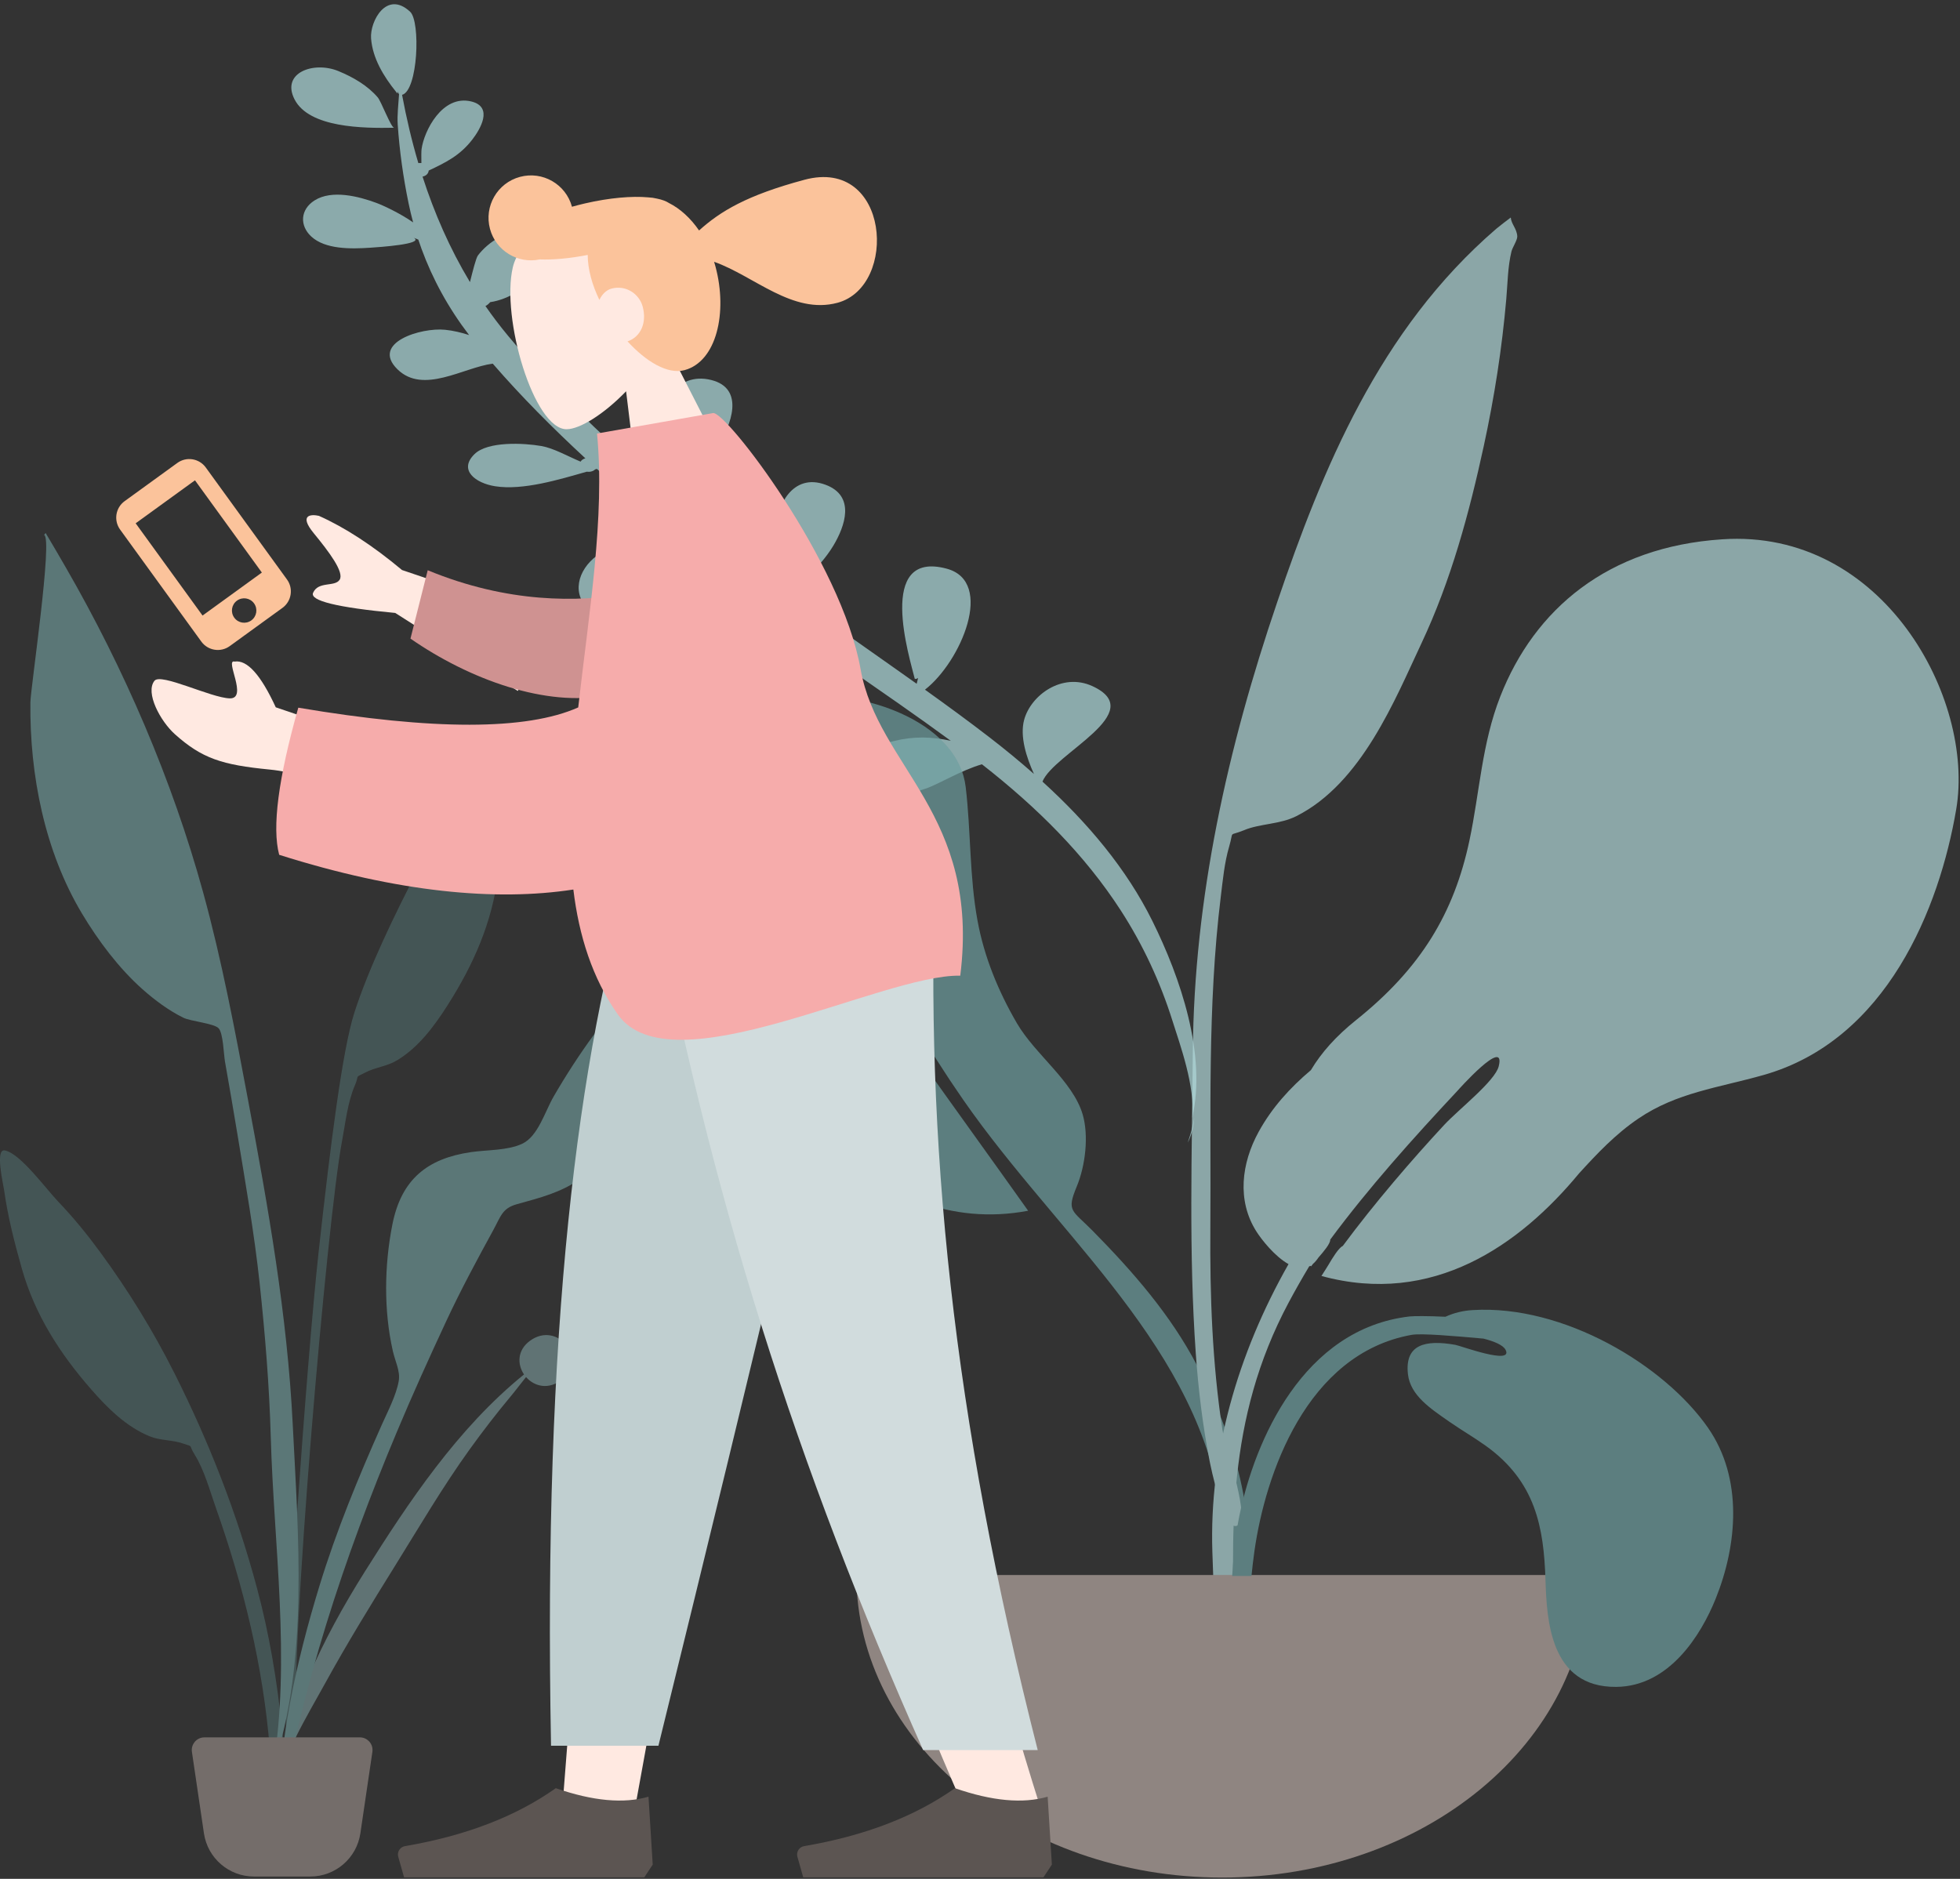 <svg width="1308" height="1254" viewBox="0 0 1308 1254" fill="none" xmlns="http://www.w3.org/2000/svg">
<rect x="0" y="0" width="1308" height="1254" fill="#333333" stroke="none"/>
<path fill-rule="evenodd" clip-rule="evenodd" d="M225.771 47.42C209.335 40.677 187.425 48.497 196.565 66.323C206.356 85.412 242.554 85.647 262.998 85.269C260.952 85.18 254.363 67.676 252.107 65.031C245.455 57.228 235.876 51.573 225.771 47.42ZM415.141 389.661C415.478 389.936 419.287 392.594 415.141 389.661ZM209.938 133.758C200.32 139.842 199.861 150.582 207.718 157.852C217.074 166.506 234.157 166.191 246.909 165.348C252.677 164.966 283.477 162.925 276.176 158.755C276.738 158.931 277.911 159.357 279.166 159.935C279.841 161.977 280.551 164.012 281.29 166.038C281.109 166.126 280.954 166.22 280.761 166.307C280.97 166.231 281.117 166.149 281.302 166.071C288.709 186.319 299.252 205.597 313.057 223.633C307.892 221.951 302.542 220.677 297.116 220.11C281.048 218.428 247.246 228.759 265.219 246.46C282.453 263.43 309.284 245.224 328.843 242.714C347.814 264.621 368.731 285.615 390.652 305.908C389.309 306.256 388.13 306.982 387.455 308.111C378.66 304.419 369.497 299.138 361.358 297.709C349.613 295.649 325.531 294.4 316.654 303.097C305.737 313.792 317.44 322.479 330.339 324.53C349.042 327.505 373.526 319.944 391.523 314.836C393.581 315.137 395.829 314.639 397.171 313.276C397.569 313.168 397.967 313.062 398.354 312.959C420.552 333.153 443.601 352.681 466.508 371.78C466.265 371.769 466.021 371.757 465.766 371.746C459.791 368.503 453.381 365.843 446.434 364.449C430.362 361.208 411.452 361.192 398.41 370.814C385.418 380.394 380.816 397.149 394.256 407.907C421.159 429.441 460.797 380.342 474.367 378.293C497.647 397.498 522.262 415.442 547.265 433.024C544.425 432.309 541.513 431.783 538.504 431.547C513.986 429.605 456.44 454.474 486.528 478.941C512.749 500.263 543.097 459.225 564.227 444.872C587.788 461.26 611.476 477.534 634.5 494.444C621.943 491.685 609.807 491.279 596.346 494.644C582.417 498.131 559.941 506.833 568.746 522.393C577.702 538.217 604.692 531.016 618.75 525.992C626.417 523.253 641.789 514.005 655.286 510.11C692.026 538.808 723.849 570.417 747.94 607.653C762.981 630.902 774.395 655.741 782.428 681.27C787.556 697.565 797.66 724.933 795.637 746.141C805.279 703.689 787.846 652.703 769.066 614.758C751.799 579.866 725.958 549.235 695.689 521.663C703.285 502.761 767.219 475.498 728.998 457.937C708.702 448.652 687.915 464.059 683.478 480.377C680.431 491.59 685.073 505.679 690.001 516.563C680.479 508.158 670.58 500.023 660.38 492.159C646.284 481.289 631.851 470.735 617.279 460.314C641.291 441.65 664.016 388.293 631.821 379.566C584.278 366.717 607.17 439.498 610.486 453.139C611.428 453.185 612.162 452.949 612.702 452.445C612.435 453.694 612.124 455.03 611.748 456.377C583.858 436.535 555.555 417.084 528.184 396.768C530.65 395.26 534.57 389.498 537.651 386.431C544.605 379.517 551.258 372.294 556.12 364.206C563.8 351.424 571.208 331.036 550.848 323.517C528.706 315.326 518.184 338.385 518.03 352.141C517.925 361.655 521.056 370.693 522.688 380.018C523.197 382.926 521.234 396.036 526.023 390.397C525.797 392.476 525.764 393.982 525.876 395.05C520.962 391.384 516.086 387.679 511.241 383.947C511.465 383.475 511.632 382.962 511.669 382.366C511.929 378.265 506.941 376.685 503.444 377.886C497.05 372.859 490.719 367.769 484.501 362.578C471.323 351.58 457.953 340.268 444.675 328.715C447.556 326.667 446.41 323.832 449.104 321.658C451.794 319.49 457.091 318.29 460.254 316.276C468.209 311.206 474.806 303.819 479.576 296.55C487.452 284.539 497.631 259.343 474.622 253.618C450.906 247.708 438.868 271.962 437.343 287.126C437.046 290.064 439.705 316.534 441.74 326.146C417.173 304.676 393.009 282.399 371.117 259.735C377.755 259.685 396.573 248.433 400.378 245.362C409.661 237.874 424.417 221.326 408.143 212.57C393.672 204.803 375.836 216.052 369.648 226.985C368.631 228.785 365.045 245.541 364.765 253.059C355.704 243.448 347.061 233.78 339.019 224.082C333.657 217.634 328.645 211.015 323.956 204.256C325.085 203.727 326.147 202.804 327.15 201.656C351.284 198.267 382.053 167.113 353.705 156.273C340.209 151.119 325.572 161.758 318.96 170.469C317.606 172.251 315.412 181.211 313.626 188.278C300.137 165.886 289.828 142.181 281.983 117.875C284.084 117.443 285.863 116.116 286.097 113.832C297.814 108.305 307.067 103.703 315.247 93.075C320.328 86.474 329.479 71.392 314.548 67.728C295.118 62.961 282.913 87.516 281.323 99.61C281.138 101.014 281.145 105.097 281.209 108.839C280.534 108.763 279.852 108.771 279.184 108.869C274.721 93.819 271.159 78.575 268.326 63.305C278.931 60.481 280.765 14.399 273.704 7.838C257.921 -6.854 246.786 14.369 247.628 25.586C248.624 38.812 255.867 50.843 264.493 61.52C265.418 62.651 265.154 62.596 265.394 61.021C265.526 61.8 265.841 62.374 266.308 62.791C265.863 69.752 264.995 76.88 265.412 83.041C266.606 100.683 269.09 118.427 272.697 135.842C273.574 140.078 274.579 144.279 275.705 148.443C267.181 142.435 255.688 137.097 251.191 135.427C239.519 131.099 221.531 126.425 209.938 133.758ZM797.006 746.201C796.465 752.353 795.123 757.986 792.617 762.631C794.496 757.342 795.938 751.846 797.006 746.201Z" fill="#B1DDDE" fill-opacity="0.7"/>
<g opacity="0.7">
<path fill-rule="evenodd" clip-rule="evenodd" d="M537.482 464.107C583.129 462.147 639.581 484.192 644.451 525.245C647.989 555.073 646.893 584.816 652.368 614.599C656.746 638.403 666.005 661.253 678.632 682.935C690.775 703.785 715.962 721.534 722.513 743.808C726.689 758.001 724.351 777.966 718.593 791.848C711.591 808.728 715.313 807.394 729.266 821.557C756.607 849.312 781.226 877.774 798.636 910.923C823.714 958.67 840.155 1014.48 830.848 1066.75C829.664 1073.38 828.26 1097.2 817.214 1098.87C804.877 1100.73 810.645 1087.11 811.304 1082.7C815.502 1054.63 819.231 1030.09 814.168 1001.57C794.63 891.555 699.237 819.068 637.123 725.693C633.708 720.878 626.5 709.411 621.488 701.847C613.575 689.904 605.62 667.179 594.908 658.323C574.733 641.64 593.281 675.179 597.212 681.582C602.182 689.681 607.65 698.289 612.743 705.386C636.048 738.282 662.06 774.191 686.128 808.101C582.034 827.724 508.724 724.184 480.79 656.112C457.774 600.029 430.237 468.905 537.482 464.107Z" fill="#6E9E9F"/>
<path fill-rule="evenodd" clip-rule="evenodd" d="M1149.29 359.958C1072.98 364.967 1023.99 406.627 1001.19 464.897C988.898 496.298 987.489 528.557 980.659 560.827C970.385 609.379 948.278 646.172 905.074 680.761C891.692 691.474 881.831 702.473 874.821 714.24C860.905 725.989 848.792 739.285 839.892 755.54C828.524 776.299 825.307 801.205 838.433 821.902C841.962 827.465 850.766 838.634 859.89 843.709C825.729 903.904 806.946 969.83 809.063 1035.67C810.343 1075.42 812.688 1115.18 815.424 1154.88C816.16 1165.54 820.356 1183.14 826.657 1165.26C832.424 1148.91 825.192 1123.24 824.523 1106.16C821.267 1022.95 818.483 947.287 859.885 869.542C864.226 861.394 868.829 853.31 873.623 845.292C873.905 845.157 874.166 844.994 874.43 844.836C874.613 844.952 874.779 845.078 874.962 845.192C875.268 844.74 875.687 844.202 876.177 843.602C877.552 842.428 878.752 840.944 879.894 839.289C883.566 835.078 887.722 830.132 887.744 827.423C887.744 827.402 887.73 827.37 887.73 827.349C913.36 792.733 942.716 760.025 972.702 727.957C972.477 728.19 1005.23 691.297 1000.16 711.7C997.722 721.532 973.633 740.256 963.904 750.67C942.382 773.84 917.109 803.197 896.107 831.585C893.281 832.929 889.288 839.526 886.4 844.44C884.806 846.929 883.319 849.44 881.856 851.627C956.272 871.969 1014.16 830.993 1053.63 783.334C1053.68 783.278 1053.72 783.22 1053.77 783.164C1065.78 769.995 1078.08 756.918 1093.46 746.509C1119.1 729.138 1146.57 726.073 1176.81 717.524C1259.27 694.213 1294.33 605.79 1305.47 540.18C1318.03 466.161 1256.58 352.659 1149.29 359.958Z" fill="#B1D7D8"/>
<path fill-rule="evenodd" clip-rule="evenodd" d="M998.555 152.675C920.237 220.115 882.4 313.655 852.439 401.592C818.978 499.809 796.876 599.542 796.027 701.657C795.471 768.748 793.265 836.257 797.998 903.27C799.677 927.069 802.545 950.91 807.104 974.454C807.479 976.388 817.68 1028.96 827.44 1016.71C832.991 1009.74 816.984 962.175 815.774 954.253C808.971 909.63 807.39 864.679 807.721 819.734C808.267 745.733 805.63 672.111 814.695 598.383C816.047 587.375 817.116 575.813 820.276 565.044C823.632 553.595 819.358 558.593 830.288 554.06C840.908 549.654 854.032 550.283 865.051 544.756C908.759 522.827 931.118 466.501 948.52 429.543C968.424 387.279 980.521 342.212 990.183 297.736C997.277 265.058 1002.35 232.579 1005.22 199.48C1006.12 189.049 1006.18 178.14 1008.66 167.883C1009.32 165.116 1012.67 160.222 1012.55 157.772C1012.29 152.586 1008.51 149.536 1008.2 145.179C1004.92 147.62 1001.7 150.12 998.555 152.675Z" fill="#B1D7D8"/>
<path fill-rule="evenodd" clip-rule="evenodd" d="M571.512 1051.2C571.512 1162.73 680.789 1253.15 815.589 1253.15C950.388 1253.15 1059.66 1162.73 1059.66 1051.2" fill="#B6A8A2"/>
<path fill-rule="evenodd" clip-rule="evenodd" d="M835.172 1051.85H822.276C823.17 1038.46 824.352 1025.1 827.057 1011.86C837.403 961.225 869.753 886.86 940.704 878.642C943.321 878.336 952.949 878.284 964.613 878.85C970.14 876.295 976.332 874.749 982.856 874.394C1043.26 870.709 1110.72 911.03 1139.86 952.99C1163.35 986.821 1159.4 1031.25 1144.89 1067.19C1135.17 1091.25 1113.97 1125.56 1078.61 1125.89C1034.36 1126.31 1032.23 1081.07 1031.38 1054.62C1030.24 1019.46 1024.87 988.832 991.381 964.865C983.577 959.282 975.046 954.37 967.163 948.864C954.818 940.246 941.176 931.422 939.586 917.165C937.391 897.496 950.81 893.956 971.3 897.61C974.793 898.232 1009.98 911.295 1004.77 900.97C1003.18 897.816 997.368 895.317 990.036 893.444C971.064 891.737 948.438 889.757 941.931 890.94C871.732 903.682 844.4 984.135 837.142 1035.25C836.358 1040.77 835.725 1046.3 835.172 1051.85Z" fill="#6E9E9F"/>
</g>
<g opacity="0.5">
<path fill-rule="evenodd" clip-rule="evenodd" d="M300.972 543.943C308.069 533.824 321.238 508.125 331.227 504.509C337.66 502.18 335.784 526.271 335.864 530.864C336.173 548.636 334.443 566.296 332.307 583.918C328.457 615.701 315.87 644.005 298.607 671.055C289.723 684.974 279.303 699.062 264.871 707.747C258.228 711.746 250.235 712.416 243.675 715.862C236.034 719.873 240.195 716.63 236.752 724.592C231.97 735.646 230.441 749.907 228.228 761.702C218.07 815.847 193.476 1102.07 197.74 1157.15C198.118 1162.03 191.312 1163.2 190.972 1157.24C189.166 1125.64 204.794 906.815 212.679 835.254C220.564 763.693 228.543 700.472 236.544 675.714C246.25 645.677 263.78 609.556 278.372 581.545C285.15 568.532 292.538 555.968 300.972 543.943Z" fill="#567878"/>
<path fill-rule="evenodd" clip-rule="evenodd" d="M353.646 894.919C372.112 881.362 392.101 906.948 375.391 920.508C366.153 928.003 356.495 925.336 351.058 919.091C347.529 923.393 344.226 927.891 341.051 931.691C331.38 943.269 322.24 955.123 313.504 967.254C295.357 992.455 279.806 1019.08 263.545 1045.22C247.498 1071.01 231.58 1096.94 217.035 1123.39C204.714 1145.8 188.291 1172.17 184.073 1196.73C190.473 1144.63 214.76 1094.55 243.682 1048.62C272.368 1003.06 305.289 953.307 349.706 917.355C345.185 910.707 345.06 901.218 353.646 894.919Z" fill="#8DB4B5"/>
<path fill-rule="evenodd" clip-rule="evenodd" d="M3.231 767.846C13.565 769.867 30.45 793.244 38.968 802.151C49.091 812.735 58.276 824.016 66.933 835.837C85.57 861.279 102.238 888.329 116.411 916.538C139.518 962.525 158.029 1009.73 171.463 1059.81C179.687 1090.46 185.011 1122.23 188.167 1153.78C188.763 1159.73 195.001 1205.61 186.012 1206.84C177.927 1207.95 180.424 1172.01 180.034 1167.12C175.626 1111.96 162.418 1058.28 144.047 1006.29C140.046 994.962 136.328 981.089 129.929 970.897C125.32 963.555 129.895 966.115 121.797 963.337C114.843 960.95 106.919 961.533 99.798 958.611C84.328 952.267 71.941 939.951 61.083 927.563C39.982 903.487 23.261 877.441 14.544 846.592C9.709 829.487 5.266 812.282 2.8 794.648C2.163 790.091 -3.425 766.545 3.231 767.846Z" fill="#567878"/>
<path fill-rule="evenodd" clip-rule="evenodd" d="M44.011 378.905C82.936 446.411 114.924 520.565 135.578 595.672C148.092 641.178 156.844 687.874 165.539 734.233C179.002 806.014 191.736 877.789 195.359 950.845C199.003 1024.32 206.21 1109.07 182.149 1179.85C194.167 1107.99 182.725 1031.51 180.699 959.213C179.731 924.698 176.925 890.521 173.245 856.209C169.674 822.923 163.839 789.797 158.405 756.773C155.759 740.69 152.979 724.631 150.149 708.581C149.304 703.793 148.947 689.583 145.91 686.312C142.852 683.019 127.254 681.677 122.357 679.261C112.495 674.395 103.219 667.482 95.01 660.179C79.273 646.178 65.582 627.884 54.776 609.851C29.774 568.124 19.778 517.202 20.283 468.877C20.38 459.495 35.469 358.46 29.409 357.069C29.774 356.642 30.119 356.201 30.445 355.742C35.033 363.423 39.535 371.157 44.011 378.905Z" fill="#83BBBC"/>
<path fill-rule="evenodd" clip-rule="evenodd" d="M464.144 622.372C464.744 621.506 468.653 615.481 466.685 615.866C470.693 615.082 461.172 622.511 471.159 617.953C466.417 622.431 469.154 628.248 469.217 634.275C469.32 644.06 467.683 653.765 465.84 663.34C462.928 678.475 458.59 693.191 452.293 707.269C438.568 737.947 415.264 767.48 387.597 786.66C373.939 796.13 360.553 799.354 344.975 803.714C335.136 806.468 334.356 811.558 329.133 821.106C318.26 840.992 307.58 860.807 297.991 881.365C286.54 905.912 275.425 930.487 264.94 955.467C229.617 1039.61 200.868 1126.78 185.77 1217C185.4 1163.84 197.699 1109.08 213.212 1058.41C224.513 1021.49 239.224 985.897 254.915 950.667C258.718 942.132 264.48 931.154 266.094 921.731C267.225 915.129 263.768 908.78 262.186 901.825C256.016 874.742 256.457 844.4 261.875 817.172C267.849 787.148 285.126 773.213 314.351 768.961C325.039 767.405 338.624 767.975 348.425 763.418C359.102 758.455 363.507 742.143 369.579 731.672C385.887 703.544 405.263 676.567 427.513 652.867C433.674 646.304 440.299 640.249 447.328 634.637C451.76 631.096 461.123 626.734 464.144 622.372Z" fill="#83BBBC"/>
<path fill-rule="evenodd" clip-rule="evenodd" d="M136.436 1159.58H240.153C244.816 1159.58 248.597 1163.36 248.597 1168.03C248.597 1168.44 248.567 1168.85 248.507 1169.26L240.49 1223.62C238.046 1240.19 223.827 1252.46 207.077 1252.46H169.512C152.762 1252.46 138.543 1240.19 136.099 1223.62L128.082 1169.26C127.402 1164.64 130.59 1160.35 135.204 1159.67C135.612 1159.61 136.023 1159.58 136.436 1159.58Z" fill="#B6A8A2"/>
</g>
<path fill-rule="evenodd" clip-rule="evenodd" d="M442.622 225.884C451.268 207.699 454.943 187.268 448.069 167.32C428.263 109.844 350.174 144.579 342.234 178.394C334.295 212.209 356.274 286.698 378.189 286.489C386.929 286.406 402.962 276.577 417.824 261.144L427.789 342.835L493.482 325.233L442.622 225.884Z" fill="#FFE9E1"/>
<path fill-rule="evenodd" clip-rule="evenodd" d="M418.782 227.857C431.118 241.311 445.54 250.067 456.795 247.051C478.175 241.323 485.717 208.666 477.482 177.933C477.193 176.853 476.884 175.786 476.557 174.733C503.331 184.193 528.957 210.113 558.882 202.095C599.594 191.186 593.759 104.738 536.879 119.979C498.196 130.344 480.679 141.082 466.516 153.816C460.838 145.565 453.853 139.221 446.388 135.483C444.499 134.239 441.856 133.272 438.599 132.592C436.587 132.103 434.562 131.807 432.539 131.719C421.676 130.735 406.664 132.01 390.514 135.738C387.498 136.434 384.555 137.19 381.703 137.996C377.617 122.931 362.108 114.001 347.02 118.044C331.903 122.095 322.932 137.633 326.982 152.751C330.9 167.37 345.561 176.242 360.195 173.146C369.131 173.481 380.236 172.51 392.207 170.147C392.216 174.747 392.902 179.791 394.379 185.303C395.683 190.17 397.604 195.188 399.997 200.164C401.735 196.449 404.616 193.557 408.077 192.63C417.76 190.035 426.635 196.195 428.901 204.652C431.777 215.386 427.661 224.812 418.782 227.857Z" fill="#FBC39B"/>
<path fill-rule="evenodd" clip-rule="evenodd" d="M577.275 575.742L473.472 933.439L424.649 1202H375.644L424.561 575.742H577.275Z" fill="#FFE9E1"/>
<path fill-rule="evenodd" clip-rule="evenodd" d="M623.925 575.742C616.682 761.564 619.539 862.916 621.16 879.798C622.781 896.681 631.984 1009.75 694.696 1207.67H643.727C560.676 1017.8 531.683 904.731 522.158 879.798C512.632 854.866 484.5 753.514 443.427 575.742H623.925Z" fill="#FFE9E1"/>
<path fill-rule="evenodd" clip-rule="evenodd" d="M579.504 575.742C552.503 698.826 505.803 895.3 439.404 1165.16H367.73C362.436 888.175 384.956 705.87 423.956 575.742H579.504Z" fill="#C0CFD0"/>
<path fill-rule="evenodd" clip-rule="evenodd" d="M624.287 575.742C617.194 761.564 635.577 944.633 692.523 1168.06H616.05C532.846 981.02 473.211 798.854 432.454 575.742H624.287Z" fill="#D1DCDD"/>
<path fill-rule="evenodd" clip-rule="evenodd" d="M701.961 1244.51L699.148 1199.17C682.683 1203.98 662.059 1202.1 637.278 1193.5C610.632 1212.38 577.088 1225.26 536.647 1232.17C533.561 1232.69 531.487 1235.62 532.014 1238.71C532.048 1238.91 532.092 1239.1 532.148 1239.3L536.036 1253.01H637.278H696.336L701.961 1244.51Z" fill="#5C5552"/>
<path fill-rule="evenodd" clip-rule="evenodd" d="M435.588 1244.51L432.775 1199.17C416.31 1203.98 395.686 1202.1 370.905 1193.5C344.259 1212.38 310.715 1225.26 270.274 1232.17C267.188 1232.69 265.114 1235.62 265.64 1238.71C265.674 1238.91 265.719 1239.1 265.775 1239.3L269.663 1253.01H370.905H429.963L435.588 1244.51Z" fill="#5C5552"/>
<path fill-rule="evenodd" clip-rule="evenodd" d="M374.516 416.438L268.296 380.465C248.816 364.177 230.325 352.12 212.825 344.293C207.696 343.141 199.129 343.407 209.387 355.896C219.645 368.385 229.873 381.983 226.646 386.957C223.419 391.931 212.442 387.713 208.945 395.648C206.614 400.938 224.888 405.424 263.768 409.104L345.515 461.138L374.516 416.438ZM230.7 487.95L184.03 472.079C174.054 450.414 164.902 440.243 156.574 441.564C149.672 439.721 165.842 466.468 153.312 466.111C140.781 465.753 107.399 449.008 103.099 454.361C96.739 462.281 107.017 481.343 116.696 490.02C134.787 506.237 148.152 510.517 179.868 513.615C196.45 515.236 215.097 521.056 235.806 531.076L230.7 487.95Z" fill="#FFE9E1"/>
<path fill-rule="evenodd" clip-rule="evenodd" d="M419.606 396.302C385.615 401.926 339.107 402.737 285.429 380.606L273.925 426.228C313.051 453.403 364.661 472.299 405.398 463.931C437.501 457.336 447.109 415.404 419.606 396.302Z" fill="#CF9291"/>
<path fill-rule="evenodd" clip-rule="evenodd" d="M385.877 472.16C351.442 487.494 289.172 487.551 199.068 472.331C185.709 519.547 181.457 552.278 186.311 570.526C265.742 595.694 331.067 601.641 382.623 593.703C386.364 624.465 395.186 652.808 412.319 677.106C447.54 727.059 588.644 650.165 640.83 651.201C654.327 543.06 585.909 512.144 574.287 446.521C561.56 374.657 484.343 274.204 475.852 275.701L398.419 289.354C403.825 344.998 392.987 409.284 385.877 472.16Z" fill="#F6ACAB"/>
<g clip-path="url(#clip0_37_6)">
<path d="M118.351 308.977L83.17 334.485C77.102 338.885 75.747 347.381 80.147 353.45L134.35 428.208C138.75 434.277 147.246 435.631 153.315 431.231L188.496 405.724C194.564 401.324 195.919 392.828 191.519 386.759L137.316 312C132.916 305.932 124.419 304.577 118.351 308.977ZM167.717 414.08C164.067 416.726 158.984 415.916 156.338 412.266C153.692 408.616 154.502 403.534 158.152 400.887C161.802 398.241 166.884 399.051 169.531 402.701C172.177 406.351 171.367 411.434 167.717 414.08ZM174.752 382.142L135.174 410.838L90.537 349.271L130.115 320.576L174.752 382.142Z" fill="#FBC39B"/>
</g>
<defs>
<clipPath id="clip0_37_6">
<rect width="130.364" height="130.364" fill="white" transform="translate(47 354) rotate(-35.944)"/>
</clipPath>
</defs>
</svg>
